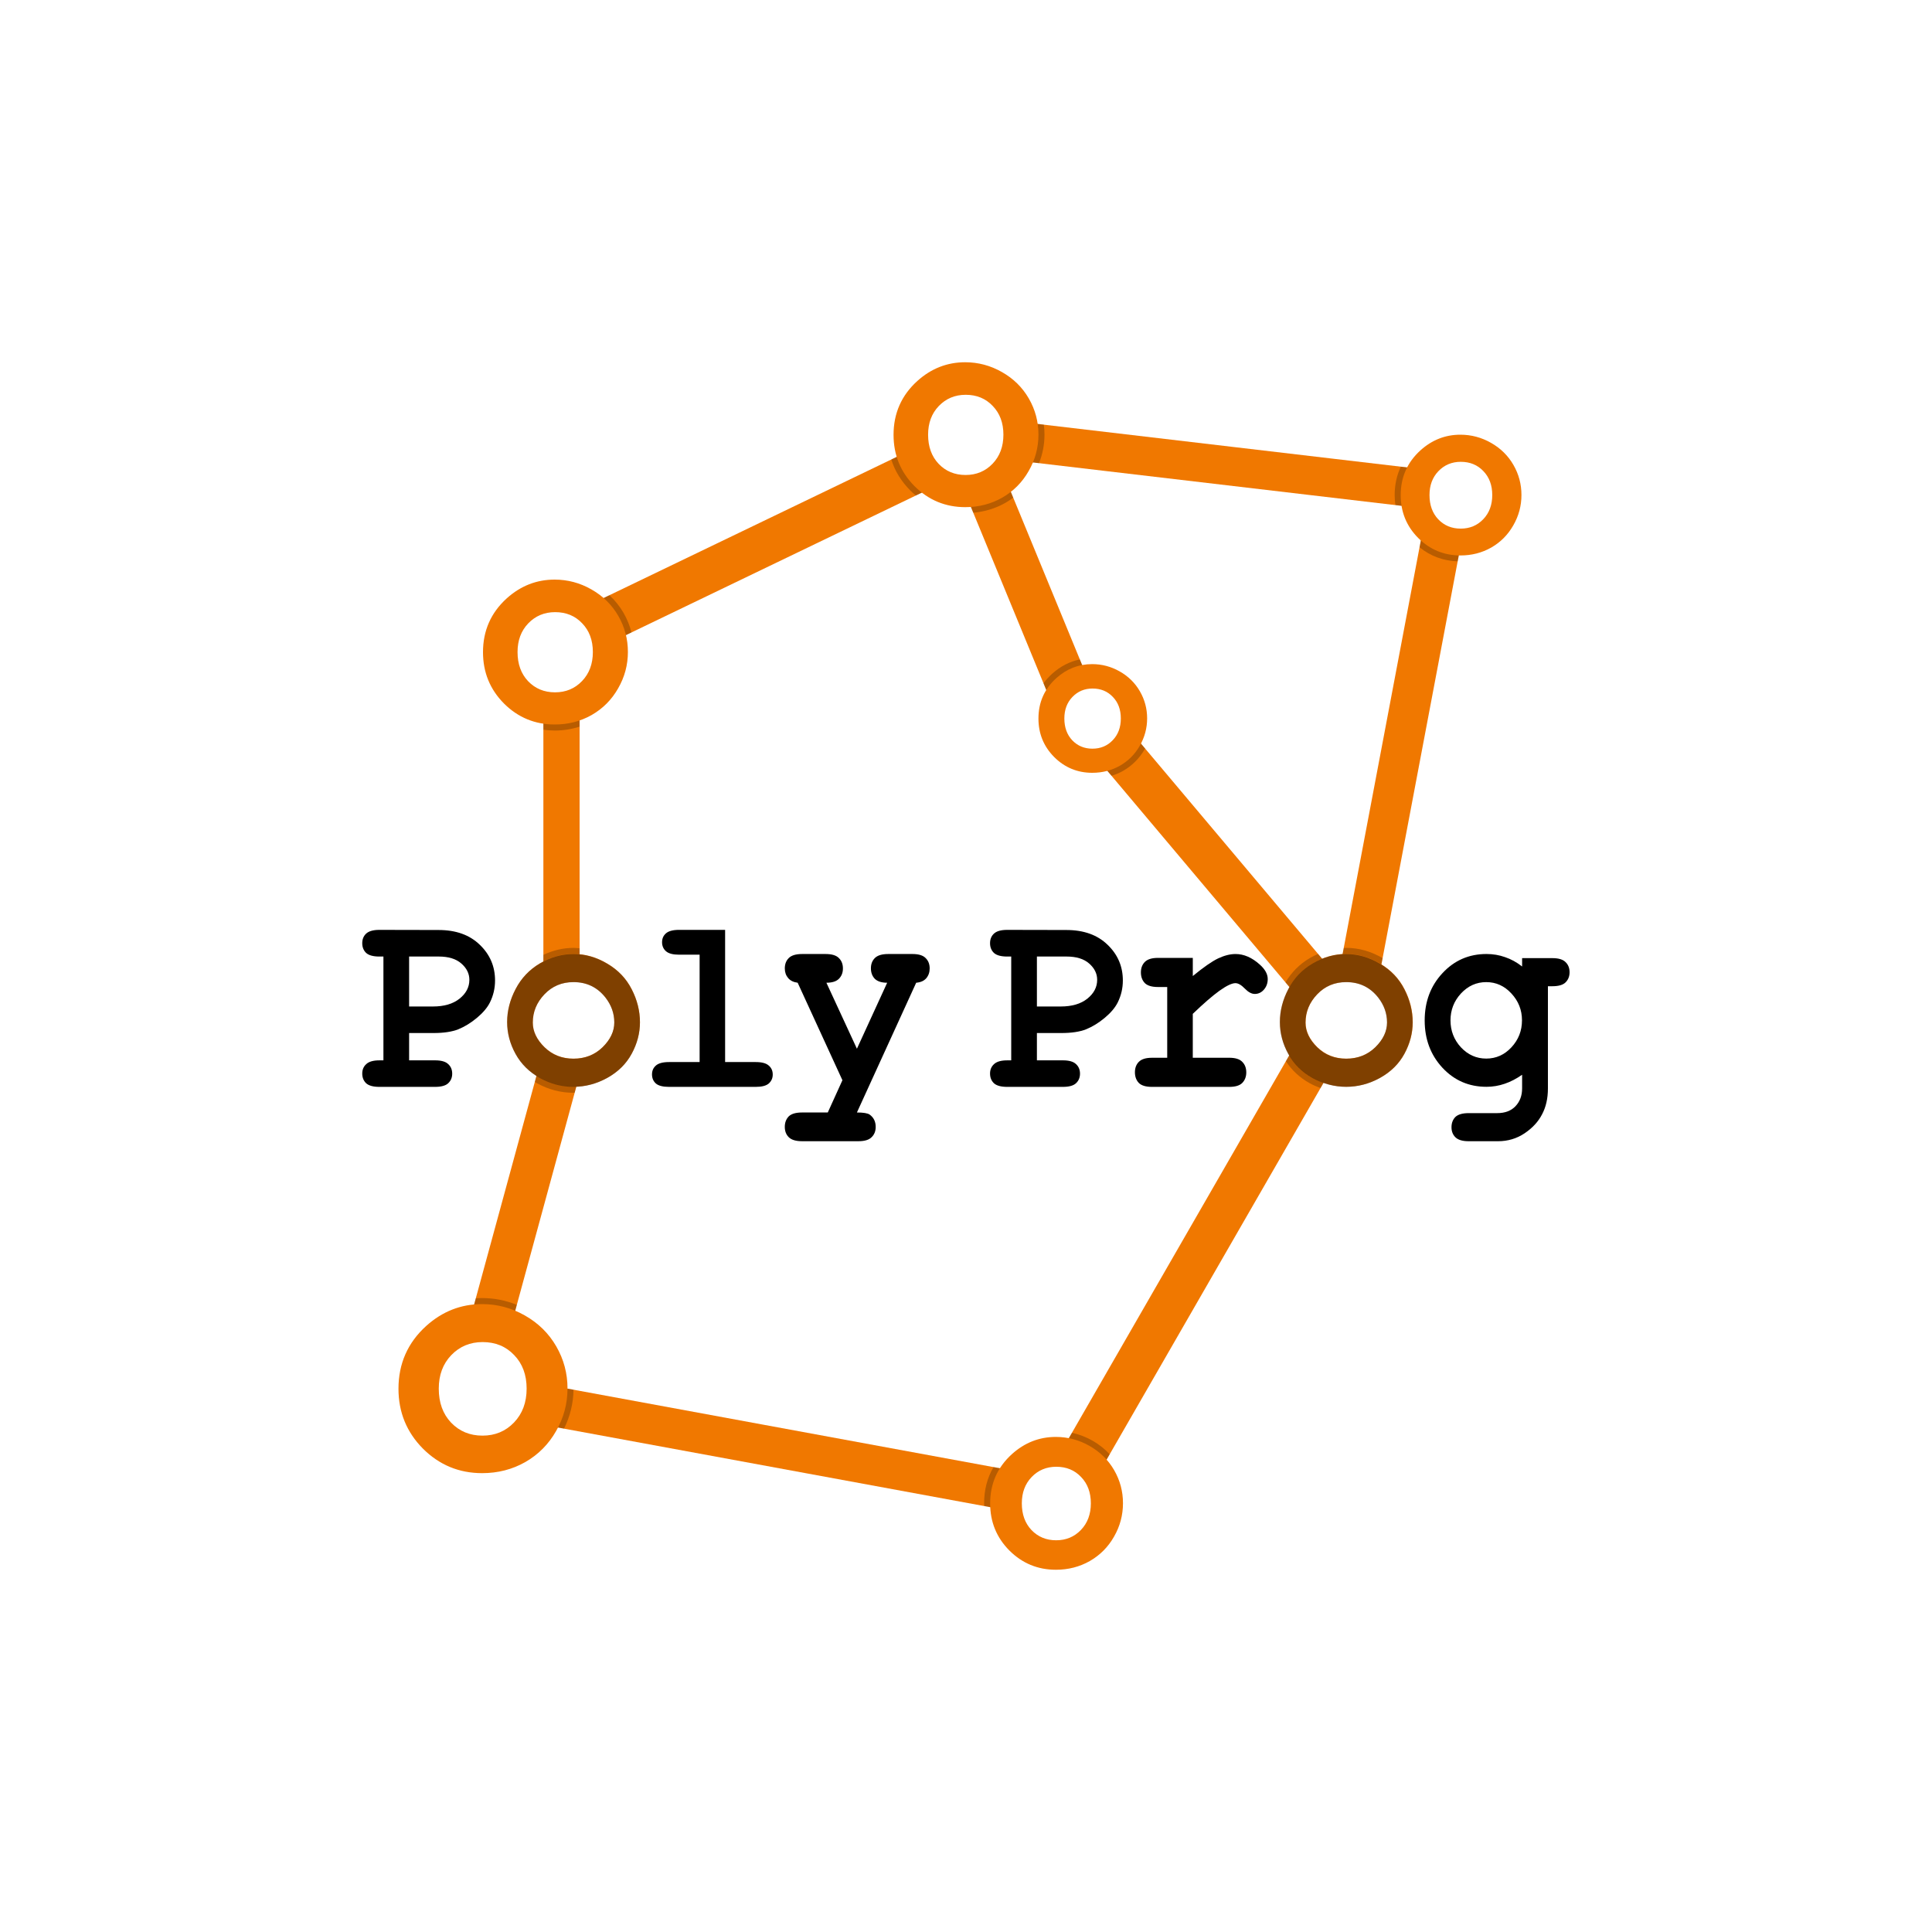 <svg width="160" height="160" version="1.0" xmlns="http://www.w3.org/2000/svg"><defs><linearGradient id="j" x1="24.616" x2="46.037" y1="24.17" y2="12.089" gradientUnits="userSpaceOnUse"><stop stop-color="#ace5bf" offset="0"/><stop stop-color="#ffa000" offset="1"/></linearGradient><linearGradient id="k" x1="55.304" x2="82.979" y1="10.471" y2="13.277" gradientUnits="userSpaceOnUse"><stop stop-color="#ffa000" offset="0"/><stop stop-color="#6bd08d" offset="1"/></linearGradient><linearGradient id="l" x1="51.779" x2="56.507" y1="14.057" y2="27.388" gradientUnits="userSpaceOnUse"><stop stop-color="#ffa000" offset="0"/><stop stop-color="#97deaf" offset="1"/></linearGradient><linearGradient id="m" x1="81.901" x2="87.549" y1="51.042" y2="17.14" gradientUnits="userSpaceOnUse"><stop stop-color="#ffa000" offset="0"/><stop stop-color="#6bd08d" offset="1"/></linearGradient><linearGradient id="n" x1="62.508" x2="76.287" y1="37.166" y2="51.607" gradientUnits="userSpaceOnUse"><stop stop-color="#97deaf" offset="0"/><stop stop-color="#ffa000" offset="1"/></linearGradient><linearGradient id="o" x1="56.924" x2="77.035" y1="82.587" y2="60.848" gradientUnits="userSpaceOnUse"><stop stop-color="#7fd79c" offset="0"/><stop stop-color="#ffa000" offset="1"/></linearGradient><linearGradient id="p" x1="18.29" x2="49.435" y1="81.119" y2="85.09" gradientUnits="userSpaceOnUse"><stop stop-color="#ffa000" offset="0"/><stop stop-color="#7fd79c" offset="1"/></linearGradient><linearGradient id="q" x1="12.958" x2="17.756" y1="73.106" y2="61.746" gradientUnits="userSpaceOnUse"><stop stop-color="#ffa000" offset="0"/><stop stop-color="#50c878" offset="1"/></linearGradient><linearGradient id="r" x1="20" x2="20" y1="32.65" y2="50.958" gradientTransform="matrix(1 0 0 1.003 0 -.074)" gradientUnits="userSpaceOnUse"><stop stop-color="#ace5bf" offset="0"/><stop stop-color="#50c878" offset="1"/></linearGradient></defs><g transform="translate(0,60)" display="none"><g fill-rule="evenodd"><path d="m49.781 8.5a1.5 1.5 0 0 0-0.5 0.188l-30 16.812a1.5 1.5 0 1 0 1.438 2.594l30-16.781a1.5 1.5 0 0 0-0.937-2.813z" color="#000000" display="inline" fill="url(#j)" style="text-decoration-line:none;text-indent:0;text-transform:none"/><path d="m19.812 25.156a1.5 1.504 0 0 0-1.312 1.505v25.23c0.484-0.136 0.961-0.219 1.469-0.219 0.521 5e-6 1.031 0.102 1.531 0.251v-25.261a1.5 1.504 0 0 0-1.688-1.504z" color="#000000" display="inline" fill="url(#r)" style="text-decoration-line:none;text-indent:0;text-transform:none"/><path d="m49.844 8.5a1.5 1.5 0 0 0 0 3l37.344 3.844a1.5 1.5 0 1 0 0.312-2.969l-37.344-3.875a1.5 1.5 0 0 0-0.312 0z" color="#000000" display="inline" fill="url(#k)" style="text-decoration-line:none;text-indent:0;text-transform:none"/><path d="m58.125 31.281a1.5 1.5 0 0 0-0.938 2.562l19.156 20.062c0.405-0.578 0.927-1.052 1.594-1.406 0.292-0.154 0.574-0.279 0.875-0.375l-19.469-20.375a1.5 1.5 0 0 0-1.219-0.469z" color="#000000" display="inline" fill="url(#n)" style="text-decoration-line:none;text-indent:0;text-transform:none"/><path d="m76.656 59.188-23.625 25.375a1.503 1.503 0 1 0 2.188 2.062l24.094-25.907c-0.428-0.106-0.838-0.265-1.25-0.469-0.558-0.281-1.027-0.646-1.406-1.062z" color="#000000" display="inline" fill="url(#o)" style="text-decoration-line:none;text-indent:0;text-transform:none"/><path d="m9.875 78.5a1.5 1.5 0 1 0-0.062 3l44.125 5.594a1.5 1.5 0 1 0 0.374-2.969l-44.124-5.625a1.5 1.5 0 0 0-0.312 0z" color="#000000" display="inline" fill="url(#p)" style="text-decoration-line:none;text-indent:0;text-transform:none"/><path d="m16.875 60.156-8.25 19.25a1.5 1.5 0 1 0 2.75 1.188l8.375-19.532c-0.828-0.035-1.611-0.242-2.375-0.625-0.174-0.089-0.344-0.18-0.5-0.281z" color="#000000" display="inline" fill="url(#q)" style="text-decoration-line:none;text-indent:0;text-transform:none"/><path d="m50.031 8.469a1.5 1.5 0 0 0-1.438 2.062l8.937 23.219a1.509 1.509 0 1 0 2.812-1.094l-8.938-23.188a1.5 1.5 0 0 0-1.375-1z" color="#000000" display="inline" fill="url(#l)" style="text-decoration-line:none;text-indent:0;text-transform:none"/><path d="m87.844 13a1.5 1.5 0 0 0-1.25 1.281l-6.532 37.594c0.154-0.013 0.313-0.031 0.469-0.031 0.855 9e-6 1.678 0.212 2.469 0.625l6.531-37.688a1.5 1.5 0 0 0-1.531-1.781 1.5 1.5 0 0 0-0.156 0z" color="#000000" display="inline" fill="url(#m)" style="text-decoration-line:none;text-indent:0;text-transform:none"/></g><g stroke-width="1px"><path d="m19.6 22.034c-0.912 9e-6 -1.785 0.21-2.625 0.656-0.833 0.446-1.46 1.063-1.906 1.844-0.446 0.774-0.688 1.568-0.688 2.375-1e-6 0.794 0.217 1.553 0.656 2.281 0.44 0.728 1.098 1.292 1.938 1.719 0.84 0.42 1.706 0.656 2.625 0.656 0.925 0 1.81-0.23 2.656-0.656 0.853-0.433 1.511-0.997 1.938-1.719 0.433-0.728 0.625-1.476 0.625-2.25-1.1e-5 -0.814-0.192-1.607-0.625-2.375-0.433-0.774-1.085-1.391-1.938-1.844-0.846-0.458-1.737-0.687-2.656-0.687z" display="inline" fill="#ace5bf" stroke="#ace5bf"/><path d="m58.4 28.168c-0.912 9e-6 -1.785 0.21-2.625 0.656-0.833 0.446-1.46 1.063-1.906 1.844-0.446 0.774-0.688 1.568-0.688 2.375-1e-6 0.794 0.217 1.553 0.656 2.281 0.44 0.728 1.098 1.292 1.938 1.719 0.84 0.42 1.706 0.656 2.625 0.656 0.925 0 1.81-0.23 2.656-0.656 0.853-0.433 1.511-0.997 1.938-1.719 0.433-0.728 0.625-1.476 0.625-2.25-1.1e-5 -0.814-0.192-1.607-0.625-2.375-0.433-0.774-1.085-1.391-1.938-1.844-0.846-0.459-1.738-0.687-2.656-0.688z" display="inline" fill="#97deaf" stroke="#97deaf"/><path d="m87.467 10.164c-0.584 5e-6 -1.143 0.134-1.68 0.418-0.533 0.284-0.934 0.677-1.22 1.175-0.286 0.493-0.44 0.999-0.44 1.513-1e-6 0.506 0.139 0.989 0.42 1.453 0.281 0.464 0.703 0.823 1.24 1.095 0.537 0.268 1.092 0.418 1.68 0.418 0.592 0 1.158-0.146 1.7-0.418 0.546-0.276 0.967-0.635 1.24-1.095 0.277-0.464 0.4-0.94 0.4-1.433-7e-6 -0.518-0.123-1.024-0.4-1.513-0.277-0.493-0.694-0.886-1.24-1.175-0.542-0.293-1.112-0.438-1.7-0.438z" display="inline" fill="#6bd08d" stroke="#6bd08d"/><path d="m53.867 82.441c-0.632 6e-6 -1.238 0.145-1.82 0.453-0.578 0.308-1.012 0.734-1.322 1.274-0.309 0.535-0.477 1.083-0.477 1.641-1e-6 0.548 0.15 1.073 0.455 1.576 0.305 0.503 0.761 0.893 1.343 1.187 0.582 0.29 1.183 0.453 1.82 0.453 0.642 0 1.255-0.159 1.842-0.453 0.591-0.299 1.048-0.689 1.343-1.187 0.3-0.503 0.433-1.02 0.433-1.554-8e-6 -0.562-0.133-1.11-0.433-1.641-0.3-0.535-0.752-0.961-1.343-1.274-0.587-0.317-1.205-0.475-1.842-0.475z" display="inline" fill="#7fd79c" stroke="#7fd79c"/><path d="m10 73.403c-1.285 1.2e-5 -2.515 0.297-3.698 0.927-1.174 0.63-2.057 1.501-2.686 2.604-0.629 1.093-0.969 2.214-0.969 3.354-1e-6 1.121 0.305 2.193 0.925 3.221s1.546 1.825 2.729 2.427c1.183 0.594 2.404 0.927 3.698 0.927 1.303 0 2.55-0.324 3.742-0.927 1.202-0.612 2.129-1.408 2.729-2.427 0.61-1.028 0.88-2.084 0.88-3.177-1.5e-5 -1.149-0.27-2.27-0.88-3.354-0.61-1.093-1.528-1.964-2.73-2.604-1.192-0.648-2.448-0.971-3.742-0.971z" display="inline" fill="#ffa000" stroke="#ffa000"/><path d="m50.133 5.427c-0.749 7.4e-6 -1.466 0.172-2.155 0.538-0.684 0.366-1.199 0.871-1.565 1.511-0.366 0.635-0.565 1.285-0.565 1.947-1e-6 0.651 0.178 1.273 0.539 1.87 0.361 0.597 0.901 1.059 1.591 1.409 0.69 0.344 1.401 0.538 2.155 0.538 0.76 0 1.486-0.188 2.181-0.538 0.7-0.355 1.241-0.817 1.591-1.409 0.356-0.597 0.513-1.21 0.513-1.844 1e-3 -0.667-0.157-1.317-0.512-1.947-0.356-0.635-0.891-1.14-1.591-1.511-0.696-0.376-1.427-0.564-2.182-0.564z" display="inline" fill="#ffa000" stroke="#ffa000"/></g><path d="m6.704 56.7v2.08h2.041c0.486 2e-6 0.832 0.095 1.035 0.286 0.21 0.184 0.316 0.427 0.316 0.73-1e-5 0.296-0.105 0.539-0.316 0.73-0.204 0.184-0.549 0.276-1.035 0.276h-4.378c-0.486 0-0.835-0.092-1.045-0.276-0.204-0.191-0.306-0.437-0.306-0.74 0-0.296 0.105-0.536 0.316-0.72 0.21-0.191 0.555-0.286 1.035-0.286h0.316v-7.908h-0.316c-0.486 1e-5 -0.835-0.092-1.045-0.276-0.204-0.191-0.306-0.437-0.306-0.74 0-0.302 0.102-0.546 0.306-0.73 0.21-0.191 0.559-0.286 1.045-0.286l4.654 0.01c1.367 1.2e-5 2.449 0.375 3.244 1.124 0.802 0.743 1.203 1.65 1.203 2.721-1.5e-5 0.592-0.135 1.15-0.404 1.676-0.204 0.394-0.546 0.786-1.026 1.173-0.473 0.381-0.96 0.671-1.459 0.868-0.493 0.191-1.147 0.286-1.962 0.286h-1.913m0-2.021h1.873c0.881 6e-6 1.578-0.197 2.09-0.592 0.519-0.401 0.779-0.881 0.779-1.44-1e-5 -0.473-0.21-0.887-0.631-1.242-0.415-0.355-1.01-0.533-1.785-0.533h-2.327v3.806" display="inline"/><path d="m25.231 56.493c-1.1e-5 0.776-0.217 1.528-0.651 2.258-0.427 0.723-1.068 1.302-1.923 1.735-0.848 0.427-1.735 0.641-2.662 0.641-0.92 0-1.801-0.21-2.643-0.631-0.841-0.427-1.482-1.006-1.923-1.735-0.44-0.73-0.661-1.492-0.661-2.288 0-0.809 0.224-1.601 0.671-2.376 0.447-0.782 1.088-1.397 1.923-1.844 0.841-0.447 1.719-0.67 2.633-0.671 0.92 9e-6 1.804 0.23 2.652 0.69 0.855 0.454 1.499 1.068 1.933 1.844 0.434 0.769 0.651 1.561 0.651 2.376m-2.021 0.01c-1e-5 -0.651-0.233-1.249-0.7-1.795-0.638-0.736-1.476-1.104-2.514-1.104-0.914 7e-6 -1.676 0.293-2.288 0.878-0.611 0.585-0.917 1.262-0.917 2.031-5e-6 0.631 0.309 1.223 0.927 1.775 0.618 0.546 1.377 0.818 2.278 0.818 0.907 2e-6 1.67-0.273 2.288-0.818 0.618-0.552 0.927-1.147 0.927-1.785" display="inline" fill="#50c878"/><path d="m33.1 48.013v10.768h2.426c0.486 2e-6 0.832 0.095 1.035 0.286 0.21 0.184 0.316 0.427 0.316 0.73-1.1e-5 0.296-0.105 0.539-0.316 0.73-0.204 0.184-0.549 0.276-1.035 0.276h-6.873c-0.486 0-0.835-0.092-1.045-0.276-0.204-0.191-0.306-0.437-0.306-0.74 0-0.296 0.102-0.536 0.306-0.72 0.21-0.191 0.559-0.286 1.045-0.286h2.426v-8.746h-1.627c-0.48 1.1e-5 -0.825-0.092-1.035-0.276-0.21-0.191-0.316-0.437-0.316-0.74 0-0.296 0.102-0.536 0.306-0.72 0.21-0.191 0.559-0.286 1.045-0.286h3.648" display="inline"/><path d="m43.069 60.733-3.5-6.863c-0.329-0.039-0.578-0.151-0.749-0.335-0.171-0.184-0.256-0.408-0.256-0.671 0-0.302 0.102-0.546 0.306-0.73 0.21-0.191 0.559-0.286 1.045-0.286h1.844c0.486 9e-6 0.832 0.095 1.035 0.286 0.21 0.184 0.316 0.427 0.316 0.73 0 0.296-0.105 0.539-0.316 0.73-0.204 0.184-0.529 0.276-0.976 0.276l2.386 4.644 2.366-4.644c-0.434 7e-6 -0.756-0.092-0.966-0.276-0.204-0.191-0.306-0.437-0.306-0.74-5e-6 -0.296 0.102-0.536 0.306-0.72 0.21-0.191 0.559-0.286 1.045-0.286h1.903c0.48 9e-6 0.822 0.095 1.026 0.286 0.21 0.184 0.316 0.427 0.316 0.73-1.1e-5 0.27-0.089 0.5-0.266 0.69-0.177 0.184-0.44 0.289-0.789 0.316l-4.634 9.131c0.506-2e-6 0.838 0.049 0.996 0.148 0.316 0.204 0.473 0.493 0.473 0.868-5e-6 0.296-0.105 0.536-0.316 0.72-0.204 0.191-0.549 0.286-1.035 0.286h-4.408c-0.486-4e-6 -0.835-0.095-1.045-0.286-0.204-0.184-0.306-0.424-0.306-0.72 0-0.302 0.102-0.549 0.306-0.74 0.21-0.184 0.559-0.276 1.045-0.276h2.011l1.144-2.268" display="inline"/><path d="m55.138 56.7v2.08h2.041c0.486 2e-6 0.832 0.095 1.035 0.286 0.21 0.184 0.316 0.427 0.316 0.73-1e-5 0.296-0.105 0.539-0.316 0.73-0.204 0.184-0.549 0.276-1.035 0.276h-4.378c-0.486 0-0.835-0.092-1.045-0.276-0.204-0.191-0.306-0.437-0.306-0.74 0-0.296 0.105-0.536 0.316-0.72 0.21-0.191 0.555-0.286 1.035-0.286h0.316v-7.908h-0.316c-0.486 1e-5 -0.835-0.092-1.045-0.276-0.204-0.191-0.306-0.437-0.306-0.74 0-0.302 0.102-0.546 0.306-0.73 0.21-0.191 0.559-0.286 1.045-0.286l4.654 0.01c1.367 1.2e-5 2.449 0.375 3.244 1.124 0.802 0.743 1.203 1.65 1.203 2.721-1.5e-5 0.592-0.135 1.15-0.404 1.676-0.204 0.394-0.546 0.786-1.026 1.173-0.473 0.381-0.96 0.671-1.459 0.868-0.493 0.191-1.147 0.286-1.962 0.286h-1.913m0-2.021h1.873c0.881 6e-6 1.578-0.197 2.09-0.592 0.519-0.401 0.779-0.881 0.779-1.44-1e-5 -0.473-0.21-0.887-0.631-1.242-0.414-0.355-1.009-0.532-1.785-0.532h-2.327v3.806" display="inline"/><path d="m67.996 51.849v1.262c0.848-0.611 1.515-1.019 2.002-1.223 0.493-0.204 0.953-0.306 1.381-0.306 0.657 9e-6 1.295 0.243 1.913 0.73 0.421 0.329 0.631 0.664 0.631 1.006-1e-5 0.289-0.102 0.536-0.306 0.74-0.197 0.197-0.437 0.296-0.72 0.296-0.25 7e-6 -0.513-0.125-0.789-0.375-0.276-0.25-0.523-0.375-0.74-0.375-0.283 7e-6 -0.707 0.177-1.272 0.532-0.559 0.355-1.259 0.887-2.1 1.597v3.047h2.879c0.486 2e-6 0.832 0.095 1.035 0.286 0.21 0.184 0.316 0.427 0.316 0.73-1e-5 0.296-0.105 0.539-0.316 0.73-0.204 0.184-0.549 0.276-1.035 0.276h-6.104c-0.486 0-0.835-0.092-1.045-0.276-0.204-0.191-0.306-0.437-0.306-0.74 0-0.296 0.102-0.536 0.306-0.72 0.21-0.191 0.559-0.286 1.045-0.286h1.203v-4.91h-0.73c-0.486 7e-6 -0.835-0.092-1.045-0.276-0.204-0.191-0.306-0.437-0.306-0.74 0-0.296 0.102-0.536 0.306-0.72 0.21-0.191 0.559-0.286 1.045-0.286h2.751" display="inline"/><path d="m85.774 56.493c-1e-5 0.776-0.217 1.528-0.651 2.258-0.427 0.723-1.068 1.302-1.923 1.735-0.848 0.427-1.735 0.641-2.662 0.641-0.92 0-1.801-0.21-2.643-0.631-0.841-0.427-1.482-1.006-1.923-1.735-0.44-0.73-0.661-1.492-0.661-2.288 0-0.809 0.224-1.601 0.67-2.376 0.447-0.782 1.088-1.397 1.923-1.844 0.841-0.447 1.719-0.67 2.633-0.671 0.92 9e-6 1.804 0.23 2.652 0.69 0.855 0.454 1.499 1.068 1.933 1.844 0.434 0.769 0.651 1.561 0.651 2.376m-2.021 0.01c-1e-5 -0.651-0.233-1.249-0.7-1.795-0.638-0.736-1.476-1.104-2.514-1.104-0.914 7e-6 -1.676 0.293-2.288 0.878-0.611 0.585-0.917 1.262-0.917 2.031 0 0.631 0.309 1.223 0.927 1.775 0.618 0.546 1.377 0.818 2.278 0.818 0.907 2e-6 1.67-0.273 2.288-0.818 0.618-0.552 0.927-1.147 0.927-1.785" display="inline" fill="#ffa000"/><path d="m94.856 52.45v-0.601h2.366c0.486 9e-6 0.832 0.095 1.035 0.286 0.21 0.184 0.316 0.427 0.316 0.73-1.5e-5 0.296-0.105 0.539-0.316 0.73-0.204 0.184-0.549 0.276-1.035 0.276h-0.345v7.356c-1e-5 0.71-0.151 1.328-0.454 1.854-0.296 0.532-0.753 0.989-1.371 1.371-0.618 0.381-1.315 0.572-2.09 0.572h-2.288c-0.486-4e-6 -0.835-0.095-1.045-0.286-0.204-0.184-0.306-0.424-0.306-0.72 0-0.302 0.102-0.549 0.306-0.74 0.21-0.184 0.559-0.276 1.045-0.276h2.228c0.618-2e-6 1.098-0.168 1.44-0.503 0.342-0.335 0.513-0.759 0.513-1.272v-0.986c-0.447 0.289-0.904 0.506-1.371 0.651-0.46 0.145-0.933 0.217-1.42 0.217-1.374 0-2.524-0.457-3.451-1.371-0.927-0.92-1.39-2.054-1.39-3.402 0-1.354 0.463-2.488 1.39-3.402 0.927-0.92 2.077-1.38 3.451-1.381 0.513 9e-6 0.999 0.076 1.459 0.227 0.467 0.145 0.91 0.368 1.331 0.671m-0.01 3.875c-5e-6 -0.743-0.276-1.387-0.828-1.933-0.546-0.546-1.203-0.818-1.972-0.818-0.769 7e-6 -1.43 0.273-1.982 0.818-0.546 0.546-0.818 1.19-0.818 1.933 0 0.749 0.273 1.397 0.818 1.942 0.552 0.539 1.213 0.809 1.982 0.809 0.769 2e-6 1.427-0.27 1.972-0.809 0.552-0.546 0.828-1.193 0.828-1.942" display="inline"/></g><g transform="translate(30 30)"><path d="m55 5-2 3 34 4 2-3zm-9 2-27 13 2 3 27-13zm7 2-3 2 7 17 3-2zm35 4-7 37 3 2 7-37zm-70 14-3 2v23l3-2zm46 4-3 2 16 19 3-2zm-49 26-6 22 3 2 6-22zm62 0-19 33 3 2 19-33zm-60 28-2 3 38 7 2-3z" fill="#f07800"/><path d="m55 5-2 3 3.049 0.359c0.295-0.753 0.451-1.542 0.451-2.371 0-0.278-0.02-0.55-0.053-0.818l-1.447-0.17zm-9 2-2.189 1.055c0.302 0.948 0.821 1.802 1.57 2.559 0.151 0.151 0.306 0.291 0.465 0.424l2.155-1.037-2-3zm40.01 1.648c-0.336 0.712-0.51 1.498-0.51 2.362 0 0.282 0.024 0.554 0.061 0.82l1.439 0.17 1.229-1.844c0.105-0.445 0.3-0.838 0.583-1.177l-2.802-0.33zm-33.01 0.352-3 2 0.602 1.461c0.95-0.086 1.835-0.351 2.65-0.812 0.232-0.133 0.449-0.281 0.658-0.438l-0.911-2.211zm35 4-0.439 2.324c0.91 0.735 1.964 1.122 3.158 1.166l0.281-1.49-3-2zm-67.533 6.293-1.467 0.707 2 3 1.297-0.625c-0.144-0.563-0.362-1.105-0.662-1.625-0.318-0.551-0.712-1.033-1.168-1.457zm38.961 5.318c-0.836 0.174-1.601 0.562-2.289 1.182-0.275 0.249-0.515 0.514-0.721 0.795l0.582 1.412 3-2-0.572-1.389zm-41.428 2.389-3 2v1.432c0.305 0.041 0.616 0.068 0.938 0.068 0.726 0 1.41-0.115 2.062-0.32v-3.18zm46 4-3 2 1.051 1.248c0.328-0.104 0.648-0.232 0.951-0.404 0.771-0.443 1.378-1.055 1.822-1.836 0.003-0.006 0.006-0.012 0.01-0.018l-0.834-0.99zm-46.506 17.5c-0.86 0-1.69 0.2-2.494 0.578v2.922l0.168-0.113c0.226-0.192 0.466-0.355 0.723-0.48l2.109-1.407v-1.465c-0.168-0.015-0.335-0.035-0.506-0.035zm64 0c-0.072 0-0.142 0.011-0.213 0.014l-0.281 1.486 2.055 1.371c0.3 0.138 0.576 0.326 0.832 0.553l0.113 0.076 0.502-2.65c-0.962-0.565-1.965-0.85-3.008-0.85zm-2.336 0.5c-0.23 0.101-0.459 0.213-0.684 0.344-0.852 0.5-1.518 1.178-2.018 2.012l0.543 0.645 3-2-0.842-1zm-2.158 8-0.51 0.885c0.49 0.746 1.141 1.359 1.973 1.822 0.295 0.161 0.595 0.29 0.898 0.402l0.639-1.11-3-2zm-62.006 0.021-0.703 2.576c0.059 0.035 0.111 0.076 0.172 0.109 0.965 0.529 1.976 0.793 3.031 0.793 0.033 0 0.065-0.005 0.098-0.006l0.408-1.493-1.998-1.332c-0.366-0.153-0.701-0.371-1.008-0.647zm-5.08 20.479c-0.173 0-0.342 0.012-0.512 0.023l-0.402 1.477 3 2 0.801-2.936c-0.916-0.376-1.878-0.564-2.887-0.564zm7.086 7.5-2 3 1.711 0.314c0.5-1.012 0.768-2.085 0.783-3.223l-0.494-0.091zm41.773 3.658-0.773 1.342 3 2 0.9-1.565c-0.409-0.437-0.881-0.818-1.429-1.127-0.543-0.309-1.111-0.519-1.698-0.651zm-6.494 2.84c-0.519 0.887-0.779 1.89-0.779 3.012 0 0.073 0.008 0.143 0.01 0.215l1.49 0.275 2-3-2.721-0.502z" fill-opacity=".235"/><path d="m49.932 0c-1.494 0-2.815 0.518-3.965 1.553-1.311 1.189-1.967 2.674-1.967 4.457 0 1.664 0.577 3.08 1.734 4.248 1.164 1.161 2.567 1.742 4.207 1.742 1.115 0 2.135-0.263 3.061-0.787 0.925-0.532 1.655-1.266 2.187-2.203 0.54-0.937 0.811-1.943 0.811-3.02 0-1.07-0.266-2.067-0.799-2.99s-1.277-1.653-2.23-2.191c-0.947-0.538-1.96-0.809-3.039-0.809zm0.043 2.695c0.911 0 1.656 0.308 2.238 0.924 0.589 0.608 0.885 1.402 0.885 2.381s-0.299 1.78-0.895 2.402c-0.596 0.622-1.343 0.934-2.24 0.934-0.898 0-1.64-0.308-2.229-0.924-0.582-0.615-0.873-1.419-0.873-2.412 0-0.965 0.294-1.756 0.883-2.371 0.596-0.622 1.34-0.934 2.231-0.934zm40.968 3.305c-1.244 0-2.346 0.43-3.304 1.293-1.093 0.991-1.639 2.229-1.639 3.715 0 1.387 0.481 2.568 1.445 3.541 0.97 0.967 2.139 1.451 3.506 1.451 0.929 0 1.78-0.219 2.551-0.656 0.771-0.443 1.378-1.055 1.822-1.836 0.45-0.781 0.676-1.618 0.676-2.516 0-0.891-0.222-1.723-0.666-2.492s-1.063-1.377-1.857-1.826c-0.789-0.449-1.634-0.674-2.534-0.674zm0.036 2.246c0.759 0 1.382 0.257 1.867 0.769 0.49 0.507 0.736 1.168 0.736 1.984s-0.249 1.483-0.746 2.002-1.119 0.777-1.867 0.777-1.367-0.256-1.858-0.769c-0.485-0.513-0.726-1.182-0.726-2.01 0-0.804 0.243-1.462 0.734-1.975 0.497-0.519 1.117-0.779 1.86-0.779zm-75.047 9.754c-1.494 0-2.815 0.518-3.965 1.553-1.311 1.189-1.967 2.674-1.967 4.457 0 1.664 0.577 3.08 1.734 4.248 1.164 1.161 2.567 1.742 4.207 1.742 1.115 0 2.135-0.263 3.061-0.787 0.925-0.532 1.655-1.266 2.187-2.203 0.54-0.937 0.811-1.943 0.811-3.02 0-1.07-0.266-2.067-0.799-2.99s-1.277-1.653-2.23-2.191c-0.947-0.539-1.96-0.809-3.039-0.809zm0.043 2.695c0.911 0 1.656 0.309 2.238 0.924 0.589 0.609 0.885 1.402 0.885 2.381s-0.299 1.78-0.895 2.402c-0.596 0.623-1.343 0.934-2.24 0.934-0.898 0-1.64-0.309-2.229-0.924-0.582-0.615-0.873-1.419-0.873-2.412 0-0.965 0.294-1.756 0.883-2.371 0.596-0.622 1.34-0.934 2.231-0.934zm44.474 4.305c-1.12 0-2.112 0.388-2.974 1.164-0.984 0.892-1.475 2.006-1.475 3.344 0 1.248 0.433 2.309 1.301 3.185 0.873 0.871 1.926 1.307 3.156 1.307 0.836 0 1.601-0.196 2.295-0.59 0.694-0.398 1.241-0.949 1.641-1.652 0.404-0.703 0.607-1.458 0.607-2.266 0-0.802-0.2-1.55-0.6-2.242-0.399-0.692-0.956-1.241-1.671-1.645-0.71-0.403-1.47-0.605-2.28-0.605zm0.031 2.021c0.684 0 1.244 0.232 1.68 0.694 0.442 0.456 0.662 1.051 0.662 1.785s-0.223 1.334-0.67 1.801-1.006 0.701-1.679 0.701-1.231-0.232-1.672-0.693c-0.437-0.462-0.656-1.064-0.656-1.809 0-0.724 0.222-1.316 0.664-1.777 0.447-0.467 1.004-0.702 1.671-0.702zm-42.986 21.979c-0.961 0-1.883 0.258-2.767 0.773-0.878 0.516-1.552 1.224-2.022 2.125-0.47 0.894-0.705 1.807-0.705 2.739 0 0.916 0.232 1.796 0.695 2.636 0.463 0.841 1.137 1.508 2.022 2 0.884 0.485 1.81 0.727 2.777 0.727 0.975 0 1.909-0.246 2.801-0.738 0.898-0.5 1.572-1.167 2.021-2 0.457-0.841 0.684-1.71 0.684-2.604 0-0.939-0.227-1.852-0.684-2.738-0.456-0.894-1.134-1.602-2.033-2.125-0.891-0.53-1.821-0.795-2.789-0.795zm64 0c-0.961 0-1.883 0.258-2.767 0.773-0.878 0.516-1.552 1.224-2.022 2.125-0.47 0.894-0.705 1.807-0.705 2.739 0 0.916 0.232 1.796 0.695 2.636 0.463 0.841 1.137 1.508 2.022 2 0.884 0.485 1.81 0.727 2.777 0.727 0.975 0 1.909-0.246 2.801-0.738 0.898-0.5 1.572-1.167 2.021-2 0.457-0.841 0.684-1.71 0.684-2.604 0-0.939-0.227-1.852-0.684-2.738-0.456-0.894-1.134-1.602-2.033-2.125-0.891-0.53-1.821-0.795-2.789-0.795zm-64 2.33c1.092 0 1.974 0.423 2.645 1.272 0.49 0.628 0.736 1.318 0.736 2.068 0 0.735-0.325 1.42-0.975 2.057-0.649 0.628-1.452 0.943-2.406 0.943-0.947 0-1.745-0.315-2.394-0.943-0.65-0.637-0.975-1.318-0.975-2.045 0-0.887 0.322-1.666 0.965-2.34s1.443-1.012 2.404-1.012zm64 0c1.092 0 1.974 0.423 2.645 1.272 0.49 0.628 0.736 1.318 0.736 2.068 0 0.735-0.325 1.42-0.975 2.057-0.649 0.628-1.452 0.943-2.406 0.943-0.947 0-1.745-0.315-2.394-0.943-0.65-0.637-0.975-1.318-0.975-2.045 0-0.887 0.322-1.666 0.965-2.34s1.443-1.012 2.404-1.012zm-71.574 26.67c-1.742 0-3.284 0.603-4.625 1.811-1.53 1.386-2.295 3.12-2.295 5.201 0 1.941 0.676 3.594 2.025 4.957 1.358 1.354 2.992 2.031 4.906 2.031 1.3 0 2.492-0.306 3.572-0.918 1.08-0.62 1.929-1.477 2.551-2.57 0.63-1.094 0.945-2.267 0.945-3.524 0-1.248-0.31-2.411-0.932-3.488-0.621-1.077-1.489-1.93-2.601-2.559-1.104-0.628-2.287-0.941-3.547-0.941zm0.049 3.145c1.063 0 1.934 0.36 2.613 1.078 0.687 0.709 1.031 1.635 1.031 2.777s-0.347 2.077-1.043 2.803c-0.695 0.726-1.566 1.09-2.613 1.09s-1.914-0.361-2.602-1.079c-0.679-0.717-1.018-1.655-1.018-2.814 0-1.126 0.342-2.048 1.029-2.766 0.695-0.726 1.563-1.089 2.602-1.089zm47.469 7.855c-1.369 0-2.581 0.475-3.635 1.424-1.202 1.09-1.803 2.451-1.803 4.086 0 1.525 0.529 2.824 1.59 3.894 1.067 1.064 2.353 1.596 3.857 1.596 1.022 0 1.957-0.24 2.805-0.721 0.848-0.487 1.517-1.16 2.006-2.019 0.495-0.859 0.742-1.783 0.742-2.77 0-0.981-0.244-1.894-0.732-2.74-0.489-0.846-1.171-1.516-2.045-2.01-0.868-0.493-1.796-0.74-2.785-0.74zm0.039 2.471c0.835 0 1.519 0.281 2.052 0.845 0.54 0.558 0.811 1.287 0.811 2.184s-0.274 1.631-0.82 2.201c-0.547 0.571-1.231 0.858-2.053 0.858-0.823 0-1.505-0.284-2.045-0.848-0.534-0.564-0.799-1.301-0.799-2.211 0-0.885 0.269-1.61 0.809-2.174 0.546-0.57 1.228-0.855 2.045-0.855z" fill="#f07800"/><g transform="scale(.969 1.032)"><path d="m4.005 53.828v2.192h2.216q0.792 0 1.124 0.301 0.343 0.291 0.343 0.769 0 0.467-0.343 0.769-0.332 0.291-1.124 0.291h-4.754q-0.792 0-1.135-0.291-0.332-0.301-0.332-0.779 0-0.467 0.343-0.758 0.343-0.301 1.124-0.301h0.343v-8.33h-0.343q-0.792 0-1.135-0.291-0.332-0.302-0.332-0.779 0-0.478 0.332-0.769 0.343-0.301 1.135-0.301l5.054 0.01q2.227 0 3.523 1.184 1.306 1.174 1.306 2.867 0 0.935-0.439 1.766-0.332 0.623-1.114 1.236-0.771 0.602-1.585 0.914-0.803 0.301-2.131 0.301h-2.077zm0-2.129h2.034q1.435 0 2.27-0.623 0.846-0.634 0.846-1.516 0-0.748-0.685-1.309-0.675-0.561-1.938-0.561h-2.527v4.009z"/><path d="m31.012 45.55v10.608h2.614q0.786 0 1.116 0.282 0.34 0.272 0.34 0.719 0 0.437-0.34 0.719-0.329 0.272-1.116 0.272h-7.407q-0.786 0-1.126-0.272-0.329-0.282-0.329-0.729 0-0.437 0.329-0.709 0.34-0.282 1.126-0.282h2.614v-8.616h-1.753q-0.776 0-1.116-0.272-0.34-0.282-0.34-0.729 0-0.437 0.329-0.709 0.34-0.282 1.126-0.282h3.932z"/><path d="m41.039 57.619-3.826-7.826q-0.539-0.067-0.819-0.382t-0.28-0.765q0-0.517 0.334-0.832 0.345-0.326 1.142-0.326h2.015q0.797 0 1.131 0.326 0.345 0.315 0.345 0.832 0 0.506-0.345 0.832-0.334 0.315-1.067 0.315l2.608 5.296 2.586-5.296q-0.711 0-1.056-0.315-0.334-0.326-0.334-0.843 0-0.506 0.334-0.821 0.345-0.326 1.142-0.326h2.08q0.787 0 1.121 0.326 0.345 0.315 0.345 0.832 0 0.461-0.291 0.787-0.291 0.315-0.862 0.36l-5.065 10.412q0.83 0 1.088 0.169 0.517 0.349 0.517 0.989 0 0.506-0.345 0.821-0.334 0.326-1.131 0.326h-4.817q-0.797 0-1.142-0.326-0.334-0.315-0.334-0.821 0-0.517 0.334-0.843 0.345-0.315 1.142-0.315h2.198l1.25-2.586z"/><path d="m57.66 53.828v2.192h2.216q0.792 0 1.124 0.301 0.343 0.291 0.343 0.769 0 0.467-0.343 0.769-0.332 0.291-1.124 0.291h-4.754q-0.792 0-1.135-0.291-0.332-0.301-0.332-0.779 0-0.467 0.343-0.758 0.343-0.301 1.124-0.301h0.343v-8.33h-0.343q-0.792 0-1.135-0.291-0.332-0.301-0.332-0.779t0.332-0.769q0.343-0.301 1.135-0.301l5.054 0.01q2.227 0 3.523 1.184 1.306 1.174 1.306 2.867 0 0.935-0.439 1.766-0.332 0.623-1.114 1.236-0.771 0.602-1.585 0.914-0.803 0.301-2.131 0.301h-2.077zm0-2.129h2.034q1.435 0 2.27-0.623 0.846-0.634 0.846-1.516 0-0.748-0.685-1.309-0.675-0.561-1.938-0.561h-2.527v4.009z"/><path d="m70.983 47.796v1.459q1.375-1.06 2.163-1.414 0.799-0.353 1.492-0.353 1.066 0 2.067 0.844 0.682 0.57 0.682 1.163 0 0.502-0.33 0.855-0.32 0.342-0.778 0.342-0.405 0-0.853-0.433-0.448-0.433-0.799-0.433-0.458 0-1.375 0.616-0.906 0.616-2.27 1.847v3.523h3.112q0.789 0 1.119 0.331 0.341 0.319 0.341 0.844 0 0.513-0.341 0.844-0.33 0.319-1.119 0.319h-6.597q-0.789 0-1.13-0.319-0.33-0.331-0.33-0.855 0-0.513 0.33-0.832 0.341-0.331 1.13-0.331h1.3v-5.678h-0.789q-0.789 0-1.13-0.319-0.33-0.331-0.33-0.855 0-0.513 0.33-0.832 0.341-0.331 1.13-0.331h2.973z"/><path d="m23.732 52.973q0 1.3-0.706 2.522-0.695 1.211-2.086 1.938-1.38 0.716-2.888 0.716-1.498 0-2.867-0.705-1.369-0.716-2.086-1.938-0.717-1.222-0.717-2.555 0-1.355 0.727-2.654 0.727-1.311 2.086-2.059 1.369-0.749 2.856-0.749 1.498 0 2.878 0.771 1.391 0.76 2.097 2.059 0.706 1.288 0.706 2.654zm-2.193 0.011q0-1.09-0.76-2.004-1.038-1.234-2.728-1.234-1.487 0-2.482 0.98-0.995 0.98-0.995 2.269 0 1.057 1.006 1.982 1.006 0.914 2.471 0.914 1.476 0 2.482-0.914 1.006-0.925 1.006-1.993z" fill-opacity=".471"/><path d="m89.77 52.973q0 1.3-0.706 2.522-0.695 1.211-2.086 1.938-1.38 0.716-2.888 0.716-1.498 0-2.867-0.705-1.369-0.716-2.086-1.938-0.717-1.222-0.717-2.555 0-1.355 0.727-2.654 0.727-1.311 2.086-2.059 1.369-0.749 2.856-0.749 1.498 0 2.878 0.771 1.391 0.76 2.097 2.059 0.706 1.288 0.706 2.654zm-2.193 0.011q0-1.09-0.76-2.004-1.038-1.234-2.728-1.234-1.487 0-2.482 0.98-0.995 0.98-0.995 2.269 0 1.057 1.006 1.982 1.006 0.914 2.471 0.914 1.476 0 2.482-0.914 1.006-0.925 1.006-1.993z" fill-opacity=".471"/><path d="m99.128 48.489v-0.671h2.582q0.796 0 1.13 0.319 0.344 0.308 0.344 0.814 0 0.495-0.344 0.814-0.333 0.308-1.13 0.308h-0.377v8.204q0 1.188-0.495 2.067-0.484 0.891-1.495 1.529-1.011 0.638-2.281 0.638h-2.496q-0.796 0-1.14-0.319-0.333-0.308-0.333-0.803 0-0.506 0.333-0.825 0.344-0.308 1.14-0.308h2.431q1.011 0 1.571-0.561t0.559-1.419v-1.1q-0.732 0.484-1.495 0.726-0.753 0.242-1.549 0.242-2.248 0-3.765-1.529-1.517-1.54-1.517-3.794 0-2.265 1.517-3.794 1.517-1.54 3.765-1.54 0.839 0 1.592 0.253 0.764 0.242 1.452 0.748zm-0.011 4.322q0-1.243-0.904-2.155-0.893-0.913-2.151-0.913t-2.162 0.913q-0.893 0.913-0.893 2.155 0 1.254 0.893 2.166 0.904 0.902 2.162 0.902 1.259 0 2.151-0.902 0.904-0.913 0.904-2.166z"/></g></g></svg>
